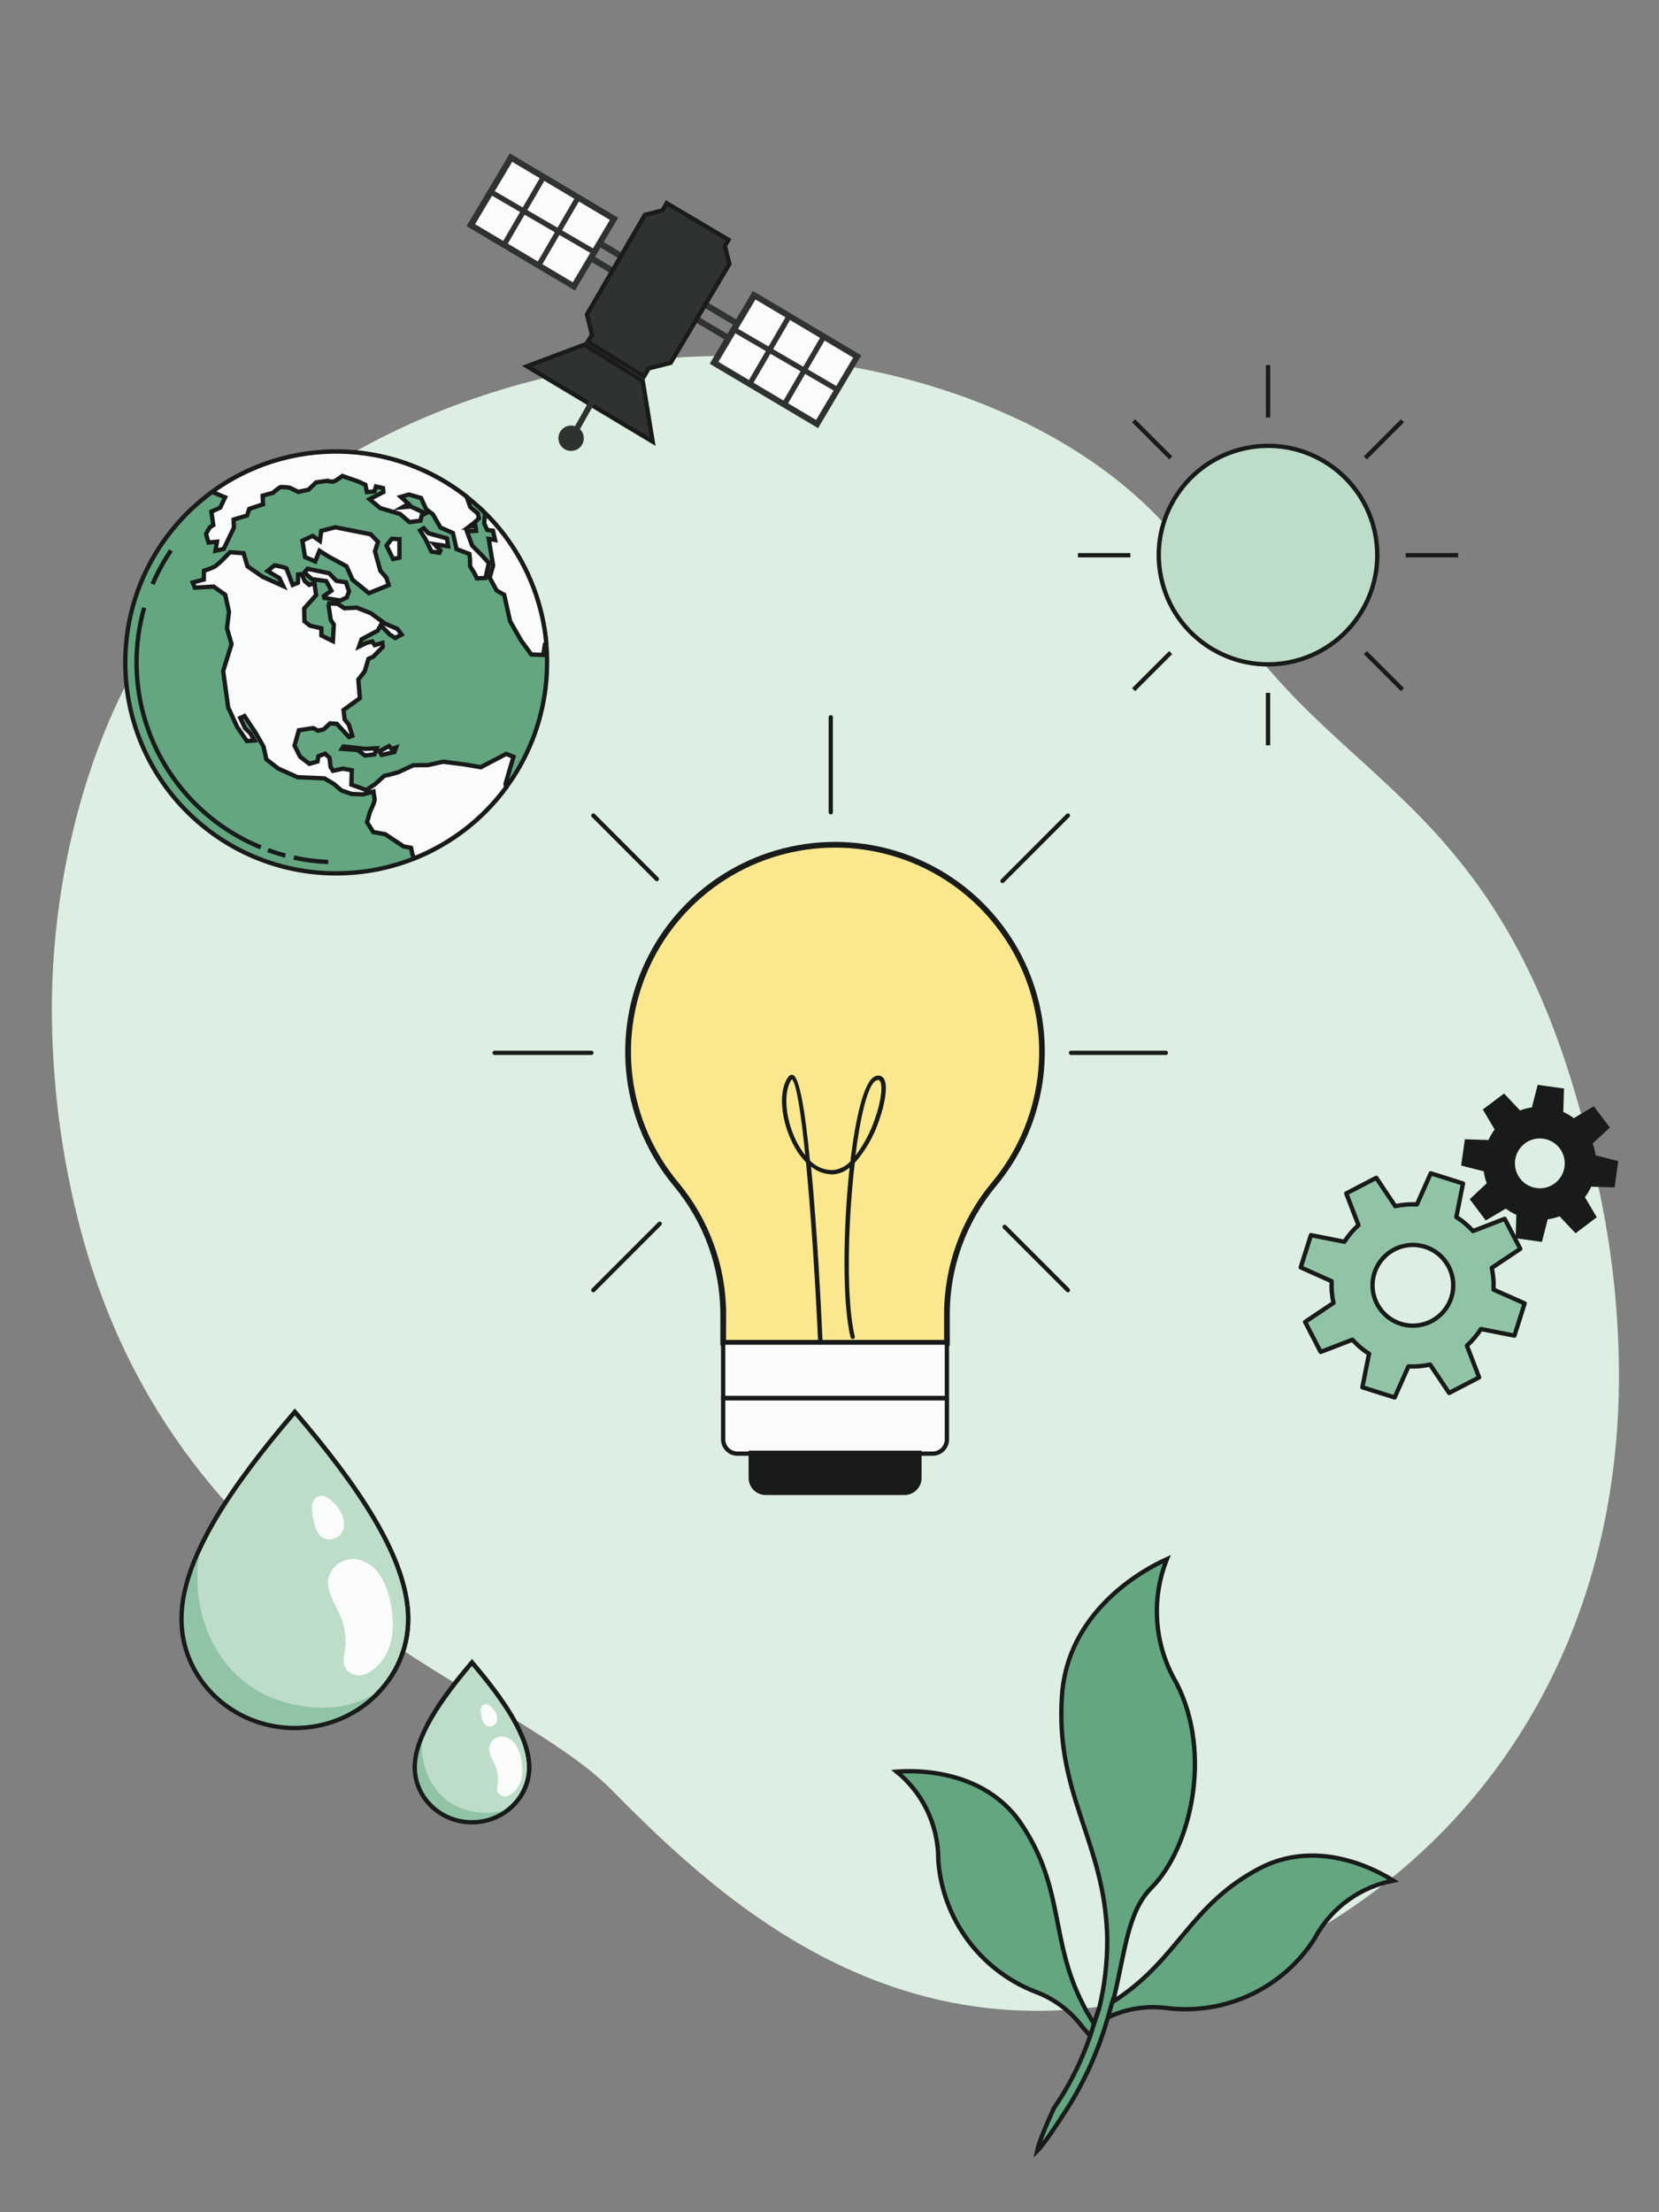 <svg width="768" height="1024" viewBox="0 0 768 1024" fill="none" xmlns="http://www.w3.org/2000/svg">
<rect x="0" y="0" width="768" height="1024" fill="#808080" stroke="none"/>
<g clip-path="url(#clip0_823_3138)">
<path d="M374.511 166.886C443.471 174.979 523.747 207.167 560.963 272.413C617.219 370.973 702.652 362.126 741.145 555C746.881 583.128 749.669 611.82 749.458 640.572C749.32 654.64 748.318 668.684 746.457 682.618C730.081 805.437 648.801 888.612 550.226 919.526C420.578 960.278 335.052 881.207 283.401 828.765C231.75 776.323 71.886 738.799 32.646 549.487C26.547 520.612 23.659 491.102 24.038 461.54C25.229 394.088 45.919 320.382 89.924 269.186C93.179 265.344 96.6 261.604 100.185 257.965C169.371 186.759 280.547 155.949 374.511 166.886Z" fill="#DDEEE2"/>
<path d="M482.374 486.825C482.373 471.439 478.667 456.28 471.568 442.629C464.469 428.979 454.187 417.239 441.591 408.403C428.995 399.567 414.456 393.894 399.204 391.866C383.953 389.837 368.437 391.512 353.969 396.748C339.501 401.984 326.508 410.628 316.087 421.949C305.667 433.269 298.127 446.933 294.104 461.784C290.082 476.634 289.695 492.236 292.977 507.268C296.26 522.3 303.114 536.32 312.961 548.142C327.069 565.053 334.791 586.381 334.781 608.404V621.596H438.365V608.404C438.337 586.403 446.042 565.092 460.132 548.195C474.53 530.989 482.404 509.26 482.374 486.825Z" fill="#FBE88E"/>
<path d="M439.685 622.862H333.462V608.404C333.452 586.69 325.834 565.666 311.932 548.986C300.116 534.805 292.586 517.55 290.225 499.243C287.863 480.936 290.767 462.335 298.597 445.62C306.427 428.904 318.858 414.766 334.435 404.861C350.011 394.957 368.088 389.697 386.547 389.697C405.005 389.697 423.082 394.957 438.658 404.861C454.235 414.766 466.666 428.904 474.496 445.62C482.326 462.335 485.231 480.936 482.869 499.243C480.507 517.55 472.977 534.805 461.161 548.986C447.276 565.652 439.676 586.659 439.685 608.351V622.862ZM336.1 620.224H437.046V608.404C437.037 586.096 444.851 564.491 459.13 547.351C470.634 533.557 477.969 516.771 480.274 498.958C482.579 481.145 479.759 463.044 472.144 446.777C464.529 430.509 452.435 416.75 437.279 407.11C422.124 397.471 404.534 392.351 386.573 392.351C368.612 392.351 351.022 397.471 335.867 407.11C320.711 416.75 308.617 430.509 301.002 446.777C293.388 463.044 290.567 481.145 292.872 498.958C295.177 516.771 302.512 533.557 314.016 547.351C328.31 564.506 336.142 586.127 336.153 608.457L336.1 620.224Z" fill="#181B1A"/>
<path d="M379.66 621.068C379.406 621.068 379.162 620.969 378.979 620.792C378.797 620.614 378.691 620.373 378.684 620.118C377.339 591.096 375.333 560.965 373.117 538.037C371.146 536.012 369.443 533.742 368.051 531.283C362.326 521.362 359.529 506.455 364.753 498.698C365.624 497.432 366.547 497.458 367.022 497.59C370.188 498.487 372.906 515.61 374.938 537.166C376.327 538.626 378.009 539.778 379.872 540.546C381.736 541.314 383.74 541.682 385.755 541.625C388.781 541.235 391.578 539.809 393.67 537.588C396.098 517.035 400.029 500.466 404.91 498.302C405.483 497.968 406.146 497.819 406.807 497.875C407.468 497.932 408.096 498.192 408.604 498.619C411.585 501.257 409.606 511.02 407.021 518.433C404.623 525.742 400.773 532.491 395.702 538.274C392.43 566.4 391.665 602.415 395.702 618.614C395.733 618.739 395.74 618.869 395.721 618.996C395.703 619.124 395.659 619.246 395.593 619.356C395.526 619.467 395.439 619.563 395.336 619.639C395.232 619.716 395.114 619.771 394.99 619.802C394.734 619.866 394.464 619.828 394.237 619.694C394.01 619.561 393.844 619.344 393.776 619.089C389.897 603.575 390.214 568.748 393.327 540.438C391.272 542.212 388.72 543.308 386.019 543.578C382.171 543.749 378.4 542.458 375.465 539.963C378.236 568.748 380.056 604.261 380.742 619.96C380.749 620.092 380.73 620.224 380.686 620.348C380.642 620.472 380.574 620.587 380.486 620.685C380.398 620.783 380.291 620.863 380.172 620.919C380.053 620.976 379.924 621.009 379.792 621.015L379.66 621.068ZM406.572 499.912C406.242 499.92 405.918 500.001 405.622 500.149C401.797 501.864 398.34 516.349 395.992 534.95C399.91 529.785 402.966 524.021 405.042 517.879C408.314 508.592 408.683 501.6 407.153 500.176C406.999 500.017 406.792 499.923 406.572 499.912ZM366.574 499.569L366.389 499.806C362.168 506.059 363.751 519.753 369.766 530.306C370.658 531.848 371.663 533.321 372.774 534.713C370.769 514.766 368.579 501.02 366.574 499.569Z" fill="#181B1A"/>
<path d="M438.365 621.569H334.781V647.188H438.365V621.569Z" fill="#FAFBFB"/>
<path d="M438.365 648.191H334.781C334.515 648.191 334.26 648.085 334.072 647.897C333.884 647.709 333.778 647.454 333.778 647.188V621.569C333.778 621.439 333.804 621.31 333.855 621.19C333.906 621.069 333.98 620.961 334.074 620.87C334.167 620.779 334.278 620.707 334.399 620.66C334.521 620.612 334.651 620.59 334.781 620.593H438.365C438.494 620.593 438.621 620.618 438.739 620.667C438.858 620.717 438.965 620.788 439.056 620.879C439.146 620.97 439.218 621.077 439.267 621.196C439.316 621.314 439.342 621.441 439.342 621.569V647.162C439.345 647.294 439.323 647.425 439.276 647.548C439.228 647.671 439.157 647.783 439.067 647.879C438.976 647.974 438.868 648.051 438.747 648.105C438.627 648.158 438.497 648.188 438.365 648.191ZM335.757 646.212H437.363V622.466H335.757V646.212Z" fill="#181B1A"/>
<path d="M334.781 647.162H438.365V666.159C438.365 667.915 437.668 669.6 436.426 670.842C435.184 672.083 433.499 672.781 431.743 672.781H341.403C339.647 672.781 337.962 672.083 336.72 670.842C335.478 669.6 334.781 667.915 334.781 666.159V647.162Z" fill="#FAFBFB"/>
<path d="M431.743 673.863H341.403C339.386 673.863 337.45 673.063 336.021 671.639C334.592 670.215 333.785 668.282 333.778 666.264V647.162C333.778 646.896 333.884 646.641 334.072 646.453C334.26 646.265 334.515 646.16 334.781 646.16H438.365C438.627 646.167 438.875 646.275 439.057 646.462C439.24 646.65 439.342 646.901 439.342 647.162V666.159C439.356 667.166 439.169 668.165 438.794 669.099C438.418 670.033 437.861 670.884 437.154 671.6C436.447 672.317 435.604 672.886 434.675 673.275C433.747 673.663 432.75 673.863 431.743 673.863ZM335.757 648.244V666.264C335.764 667.757 336.362 669.187 337.42 670.24C338.478 671.293 339.91 671.884 341.403 671.884H431.743C433.231 671.877 434.657 671.283 435.709 670.231C436.762 669.178 437.356 667.753 437.363 666.264V648.244H335.757Z" fill="#181B1A"/>
<path d="M347.841 672.834H425.279V684.101C425.279 685.857 424.581 687.541 423.339 688.783C422.097 690.025 420.412 690.723 418.656 690.723H354.463C352.707 690.723 351.022 690.025 349.781 688.783C348.539 687.541 347.841 685.857 347.841 684.101V672.808V672.834Z" fill="#181B1A"/>
<path d="M418.656 692.015H354.463C352.364 692.015 350.351 691.181 348.866 689.697C347.382 688.212 346.548 686.199 346.548 684.1V671.488H426.624V684.1C426.624 685.144 426.418 686.177 426.017 687.141C425.615 688.105 425.028 688.98 424.287 689.716C423.546 690.451 422.668 691.033 421.701 691.428C420.735 691.823 419.7 692.022 418.656 692.015ZM349.16 674.1V684.1C349.16 685.499 349.716 686.842 350.705 687.831C351.695 688.821 353.037 689.377 354.437 689.377H418.63C420.029 689.377 421.371 688.821 422.361 687.831C423.351 686.842 423.906 685.499 423.906 684.1V674.127L349.16 674.1Z" fill="#181B1A"/>
<path d="M539.865 488.329H495.988C495.845 488.353 495.698 488.345 495.558 488.306C495.418 488.267 495.288 488.198 495.177 488.104C495.066 488.01 494.977 487.893 494.916 487.761C494.855 487.629 494.824 487.485 494.824 487.34C494.824 487.195 494.855 487.051 494.916 486.919C494.977 486.787 495.066 486.67 495.177 486.576C495.288 486.482 495.418 486.413 495.558 486.374C495.698 486.335 495.845 486.327 495.988 486.351H539.865C540.1 486.389 540.313 486.51 540.467 486.691C540.621 486.872 540.706 487.102 540.706 487.34C540.706 487.578 540.621 487.808 540.467 487.989C540.313 488.17 540.1 488.291 539.865 488.329Z" fill="#181B1A"/>
<path d="M273.596 488.329H229.165C229.021 488.353 228.874 488.345 228.734 488.306C228.594 488.267 228.464 488.198 228.353 488.104C228.243 488.01 228.154 487.893 228.093 487.761C228.032 487.629 228 487.485 228 487.34C228 487.195 228.032 487.051 228.093 486.919C228.154 486.787 228.243 486.67 228.353 486.576C228.464 486.482 228.594 486.413 228.734 486.374C228.874 486.335 229.021 486.327 229.165 486.351H273.596C273.739 486.327 273.886 486.335 274.026 486.374C274.166 486.413 274.296 486.482 274.407 486.576C274.518 486.67 274.607 486.787 274.668 486.919C274.729 487.051 274.76 487.195 274.76 487.34C274.76 487.485 274.729 487.629 274.668 487.761C274.607 487.893 274.518 488.01 274.407 488.104C274.296 488.198 274.166 488.267 274.026 488.306C273.886 488.345 273.739 488.353 273.596 488.329Z" fill="#181B1A"/>
<path d="M384.594 376.988C384.329 376.988 384.073 376.882 383.885 376.694C383.697 376.506 383.592 376.251 383.592 375.985V331.976C383.599 331.715 383.707 331.467 383.895 331.284C384.082 331.102 384.333 331 384.594 331C384.853 331 385.102 331.103 385.285 331.286C385.468 331.469 385.571 331.717 385.571 331.976V375.985C385.574 376.116 385.552 376.245 385.504 376.367C385.457 376.488 385.385 376.599 385.294 376.693C385.203 376.786 385.094 376.86 384.974 376.911C384.854 376.962 384.725 376.988 384.594 376.988Z" fill="#181B1A"/>
<path d="M464.064 408.781C463.806 408.775 463.561 408.672 463.378 408.49C463.285 408.399 463.21 408.291 463.16 408.171C463.109 408.05 463.083 407.921 463.083 407.791C463.083 407.661 463.109 407.532 463.16 407.412C463.21 407.292 463.285 407.183 463.378 407.092L493.667 376.776C493.759 376.685 493.868 376.612 493.988 376.562C494.108 376.512 494.236 376.487 494.366 376.487C494.496 376.487 494.625 376.512 494.745 376.562C494.865 376.612 494.974 376.685 495.065 376.776C495.157 376.868 495.23 376.977 495.28 377.097C495.329 377.217 495.355 377.346 495.355 377.476C495.355 377.605 495.329 377.734 495.28 377.854C495.23 377.974 495.157 378.083 495.065 378.175L464.776 408.49C464.584 408.673 464.329 408.777 464.064 408.781Z" fill="#181B1A"/>
<path d="M274.651 598.193C274.454 598.189 274.263 598.127 274.101 598.015C273.938 597.903 273.813 597.746 273.74 597.563C273.666 597.38 273.649 597.179 273.689 596.986C273.729 596.793 273.825 596.617 273.965 596.478L304.703 565.74C304.888 565.555 305.14 565.451 305.402 565.451C305.664 565.451 305.916 565.555 306.101 565.74C306.287 565.926 306.391 566.177 306.391 566.439C306.391 566.702 306.287 566.953 306.101 567.139L275.364 597.903C275.171 598.086 274.917 598.189 274.651 598.193Z" fill="#181B1A"/>
<path d="M304.069 407.883C303.815 407.888 303.569 407.794 303.383 407.62L273.965 378.175C273.872 378.084 273.797 377.975 273.747 377.855C273.696 377.735 273.67 377.606 273.67 377.476C273.67 377.345 273.696 377.216 273.747 377.096C273.797 376.976 273.872 376.867 273.965 376.776C274.155 376.6 274.405 376.502 274.664 376.502C274.923 376.502 275.173 376.6 275.363 376.776L304.782 406.195C304.96 406.389 305.058 406.644 305.058 406.907C305.058 407.171 304.96 407.425 304.782 407.62C304.588 407.798 304.332 407.892 304.069 407.883Z" fill="#181B1A"/>
<path d="M494.353 598.193C494.096 598.188 493.85 598.084 493.667 597.903L464.354 568.59C464.178 568.4 464.08 568.15 464.08 567.891C464.08 567.632 464.178 567.382 464.354 567.192C464.447 567.098 464.558 567.023 464.681 566.972C464.803 566.921 464.934 566.895 465.067 566.895C465.199 566.895 465.33 566.921 465.452 566.972C465.575 567.023 465.686 567.098 465.779 567.192L495.065 596.478C495.243 596.673 495.342 596.927 495.342 597.191C495.342 597.454 495.243 597.708 495.065 597.903C494.874 598.088 494.619 598.192 494.353 598.193Z" fill="#181B1A"/>
<path d="M272.387 111.264L303.776 129.898C304.106 130.087 304.497 130.138 304.863 130.039C305.23 129.94 305.542 129.7 305.731 129.37C305.92 129.041 305.971 128.65 305.872 128.284C305.773 127.917 305.532 127.605 305.203 127.416L273.842 108.696C273.513 108.503 273.121 108.449 272.751 108.545C272.382 108.641 272.066 108.881 271.873 109.21C271.68 109.539 271.626 109.931 271.722 110.301C271.819 110.67 272.058 110.986 272.387 111.179V111.264Z" fill="#2E3330"/>
<path d="M268.363 118.027C278.807 124.248 289.271 130.459 299.753 136.661C300.082 136.851 300.473 136.901 300.839 136.802C301.206 136.703 301.518 136.463 301.707 136.133C301.897 135.804 301.947 135.413 301.848 135.047C301.749 134.68 301.509 134.368 301.179 134.179L269.79 115.545C269.461 115.352 269.068 115.297 268.699 115.394C268.33 115.49 268.014 115.729 267.821 116.058C267.628 116.388 267.574 116.78 267.67 117.149C267.766 117.519 268.006 117.834 268.335 118.027H268.363Z" fill="#2E3330"/>
<path d="M236.004 71L216 104.672L266.166 134.492L285.685 101.648L286.141 100.763L236.004 71Z" fill="#2E3330"/>
<path d="M237.109 74.903L219.941 103.771L265.168 130.667L282.336 101.799L237.109 74.903Z" fill="#FAFBFB"/>
<path d="M252.678 82.526L250.558 81.291L232.121 112.955L234.242 114.19L252.678 82.526Z" fill="#2E3330"/>
<path d="M227.866 87.8L226.631 89.92L274.201 117.618L275.436 115.497L227.866 87.8Z" fill="#2E3330"/>
<path d="M268.816 91.824L266.695 90.589L248.265 122.256L250.386 123.491L268.816 91.824Z" fill="#2E3330"/>
<path d="M342.328 157.892C331.865 151.69 321.402 145.479 310.939 139.258C310.608 139.098 310.23 139.07 309.879 139.177C309.528 139.285 309.231 139.521 309.047 139.839C308.863 140.156 308.805 140.532 308.886 140.89C308.967 141.248 309.181 141.562 309.483 141.769L340.873 160.375C341.202 160.568 341.595 160.622 341.964 160.526C342.333 160.429 342.649 160.19 342.842 159.861C343.035 159.532 343.089 159.139 342.993 158.77C342.897 158.401 342.657 158.085 342.328 157.892Z" fill="#2E3330"/>
<path d="M346.352 151.129L314.963 132.495C314.632 132.335 314.254 132.306 313.903 132.414C313.552 132.522 313.255 132.758 313.071 133.076C312.887 133.393 312.829 133.769 312.91 134.127C312.991 134.484 313.205 134.799 313.507 135.006L344.897 153.611C345.06 153.705 345.24 153.766 345.426 153.79C345.613 153.814 345.802 153.801 345.984 153.752C346.165 153.703 346.335 153.619 346.484 153.504C346.633 153.39 346.758 153.247 346.852 153.084C346.945 152.921 347.006 152.741 347.03 152.554C347.054 152.368 347.041 152.178 346.992 151.997C346.943 151.815 346.859 151.645 346.744 151.496C346.63 151.347 346.487 151.223 346.324 151.129H346.352Z" fill="#2E3330"/>
<path d="M297.526 176.28L302.153 204.435L243.917 169.542L270.509 159.571L297.526 176.28Z" fill="#2E3330" stroke="#181B1A" stroke-width="2"/>
<path d="M276.942 178.147L264.191 200.769L266.528 202.086L279.279 179.465L276.942 178.147Z" fill="#2E3330"/>
<path d="M262.941 197.157C264.068 196.872 265.253 196.927 266.348 197.316C267.443 197.704 268.398 198.408 269.093 199.339C269.788 200.27 270.192 201.385 270.253 202.545C270.314 203.705 270.031 204.858 269.438 205.857C268.845 206.856 267.969 207.656 266.921 208.158C265.873 208.66 264.701 208.84 263.551 208.675C262.401 208.511 261.325 208.009 260.46 207.234C259.595 206.459 258.979 205.445 258.69 204.32C258.497 203.57 258.454 202.79 258.564 202.024C258.673 201.258 258.933 200.521 259.328 199.855C259.723 199.19 260.246 198.609 260.866 198.146C261.486 197.683 262.191 197.347 262.941 197.157Z" fill="#2E3330"/>
<path d="M337.245 111.013L335.764 113.49L335.55 113.847L335.652 114.249L337.661 122.18L310.463 167.953L300.706 170.42L300.301 170.522L300.089 170.884L298.096 174.28L272.078 158.165L273.838 155.306L274.059 154.947L273.957 154.54L271.715 145.545L298.551 99.46L306.248 97.509L306.65 97.407L306.862 97.05L308.635 94.058L337.245 111.013Z" fill="#2E3330" stroke="#181B1A" stroke-width="2"/>
<path d="M378.712 198.184L398.715 164.483L348.549 134.692L329.059 167.508L328.603 168.421L378.712 198.184Z" fill="#2E3330"/>
<path d="M349.733 138.623L332.565 167.49L377.792 194.387L394.959 165.519L349.733 138.623Z" fill="#FAFBFB"/>
<path d="M361.945 186.748L364.066 187.983L382.502 156.319L380.381 155.084L361.945 186.748Z" fill="#2E3330"/>
<path d="M386.828 181.31L388.062 179.189L340.493 151.492L339.258 153.613L386.828 181.31Z" fill="#2E3330"/>
<path d="M345.911 177.299L348.032 178.534L366.462 146.867L364.341 145.632L345.911 177.299Z" fill="#2E3330"/>
<path d="M435.267 821.138C447.845 823.424 462.838 829.452 472.848 844.382C482.951 859.449 486.188 872.868 488.893 886.376C491.513 899.463 493.643 912.703 501.117 927.402L501.857 928.829L502.754 930.614L502.768 930.642L502.783 930.668C504.167 933.048 505.526 935.368 507.068 937.599C506.77 938.805 506.529 940.076 506.279 941.299C506.12 942.076 505.955 942.839 505.77 943.58L500.954 938.107C495.437 930.738 487.909 925.12 479.274 921.929L479.275 921.929C466.802 917.073 455.96 908.78 448.009 898.012C440.064 887.253 435.33 874.462 434.355 861.123C434.43 852.861 432.551 844.698 428.869 837.301C425.553 830.64 420.86 824.77 415.112 820.075C416.184 819.991 417.579 819.911 419.234 819.877C423.321 819.794 428.981 819.996 435.267 821.138Z" fill="#63A680" stroke="#181B1A" stroke-width="2"/>
<path d="M626.955 862.112C632.986 864.037 638.024 866.489 641.552 868.459C642.95 869.239 644.109 869.943 644.998 870.508C637.723 871.883 630.814 874.792 624.735 879.052C617.97 883.792 612.425 890.069 608.557 897.368C601.332 908.656 591.054 917.666 578.915 923.35C567.144 928.861 554.092 931.025 541.187 929.619L539.939 929.471C530.808 928.301 521.533 929.762 513.205 933.682L506.642 936.061L508.508 930.425C510.876 929.159 513.2 927.795 515.568 926.286L515.567 926.285L517.228 925.253L517.242 925.245L517.256 925.235C531.651 915.618 540.139 904.631 548.988 894.054C557.837 883.477 567.088 873.251 583.079 864.854C598.925 856.532 614.886 858.258 626.955 862.112Z" fill="#63A680" stroke="#181B1A" stroke-width="2"/>
<path d="M508.778 929.875L508.788 929.837C511.345 919.308 512.616 908.507 512.574 897.672L512.575 897.672L512.575 897.661L512.554 896.615C512.042 874.735 506.022 858.245 500.551 841.657C494.994 824.808 489.979 807.805 491.63 784.676C493.269 761.709 505.923 745.741 518.239 735.483C524.394 730.355 530.45 726.667 534.967 724.262C537.108 723.123 538.901 722.273 540.191 721.695C536.663 730.536 535.109 740.052 535.651 749.575C536.238 759.913 539.279 769.961 544.519 778.89C553.029 795.313 554.687 814.492 551.947 831.864C549.205 849.256 542.077 864.699 533.179 873.662C527.655 879.153 524.617 886.351 522.311 894.831C521.157 899.074 520.178 903.667 519.17 908.553C518.165 913.426 517.127 918.594 515.849 924.049C515.218 925.569 514.724 927.267 514.259 928.969C513.778 930.724 513.328 932.478 512.772 934.159L512.765 934.18L512.759 934.2C508.511 949.153 502.104 963.406 493.742 976.509C489.988 982.344 487.061 986.683 484.813 989.812C482.562 992.944 481.023 994.818 480.035 995.768C480.127 995.285 480.277 994.692 480.481 994.008C481.395 990.936 483.245 986.389 484.885 982.575C485.702 980.675 486.461 978.971 487.016 977.742C487.293 977.127 487.519 976.63 487.676 976.289C487.754 976.118 487.815 975.985 487.856 975.896C487.867 975.873 487.876 975.852 487.884 975.835C495.626 964.551 501.644 952.181 505.742 939.129L506.134 937.862L508.778 929.875Z" fill="#63A680" stroke="#181B1A" stroke-width="2"/>
<path d="M155.624 404.272C209.54 404.272 253.248 360.564 253.248 306.648C253.248 252.731 209.54 209.023 155.624 209.023C101.708 209.023 58 252.731 58 306.648C58 360.564 101.708 404.272 155.624 404.272Z" fill="#63A680" stroke="#181B1A" stroke-width="2" stroke-miterlimit="10"/>
<path d="M136.016 396.971C141.25 398.112 146.576 398.789 151.93 398.994" stroke="#181B1A" stroke-width="2" stroke-miterlimit="10"/>
<path d="M124.053 393.504C126.699 394.464 129.389 395.314 132.116 396.033" stroke="#181B1A" stroke-width="2" stroke-miterlimit="10"/>
<path d="M66.731 281.358C60.517 303.24 62.588 326.643 72.547 347.094C82.505 367.544 99.653 383.605 120.711 392.206" stroke="#181B1A" stroke-width="2" stroke-miterlimit="10"/>
<path d="M79.155 254.771C75.817 259.697 72.957 264.93 70.615 270.4" stroke="#181B1A" stroke-width="2" stroke-miterlimit="10"/>
<path d="M142.393 263.29L152.348 265.349L155.742 268.868L160.162 269.55L161.569 273.742L160.536 276.587L157.523 277.965L150.134 276.763L149.936 275.854L153.425 273.42L151.014 268.97L144.409 268.062L140.891 265.049L142.393 263.29Z" fill="#FAFBFB" stroke="#181B1A" stroke-width="2" stroke-miterlimit="10"/>
<path d="M222.6 355.13L214.706 353.796L205.176 352.586L198.169 354.14L191.308 354.243L184.417 357.431L180.4 358.568L177.908 359.117L173.759 362.885L169.639 365.7L162.676 363.208L162.859 356.53L158.659 355.797L154.136 356.801L153.014 354.946L152.56 350.775L150.478 348.862L147.407 350.02L147.004 352.483L143.214 353.561L138.918 350.248L136.353 345.117L138.339 338.028L144.995 337.024L147.157 338.211L149.877 337.603L152.809 334.818L155.946 335.067L161.576 341.173L163.108 340.601L161.503 335.47L159.546 333.051L159.04 328.653L166.605 323.177L165.872 314.557L168.804 310.811L170.592 304.947L172.755 303.987L177.204 299.442L177.028 297.58L173.458 298.613L172.381 296.95L169.889 297.507L166.223 299.266L167.382 295.923L174.858 291.906L176.215 289.473L180.488 293.746L182.98 295.33L185.912 293.717L183.904 291.078L178.399 288.747L171.648 283.843L165.139 281.255L159.509 281.556L156.188 279.445L152.369 279.342L152.12 280.347L153.124 287.002L154.532 289.07L154.099 296.759L148.777 294.142V290.821L143.529 289.619L140.941 287.581L140.817 281.673L146.322 275.472L145.589 269.938L143.148 270.722L141.117 269.036L139.651 265.796L138.017 265.921L137.921 269.74L135.495 270.751L132.607 263.084L130.547 262.351L127.08 261.698L123.862 264.308L129.338 267.599L131.097 271.264L121.568 266.969L114.56 262.116L112.771 256.098L106.489 255.592L102.619 259.536C101.669 260.444 100.671 261.301 99.628 262.102C98.595 262.835 94.402 264.213 94.402 264.213L94.35 268.259L89.219 269.637L90.224 272.027L98.895 271.528L104.246 275.318L106.005 283.235L105.075 290.799L107.186 298.13L103.308 310.591L105.617 327.399L109.766 336.452L114.311 343.049L117.807 342.749L115.872 339.377L113.46 337.068L111.225 332.34L113.16 331.438L118.13 338.878L122 345.615L123.305 351.479L128.759 355.723L137.694 359.74L150.156 360.297L154.554 362.885L158.072 365.898L162.69 367.481L167.968 367.738L172.894 366.404C172.894 366.404 173.172 368.713 173.422 369.849C173.671 370.985 171.362 375.53 171.362 375.53L169.896 380.602L172.828 385.176L178.26 386.107L186.807 391.788L190.274 392.441L191.007 395.834L191.74 397.301C208.72 390.57 223.461 379.194 234.277 364.476L234.035 362.812L237.701 350.35L234.307 348.965L222.6 355.13Z" fill="#FAFBFB" stroke="#181B1A" stroke-width="2" stroke-miterlimit="10"/>
<path d="M226.28 260.562L222.843 256.817L218.569 252.543L216.157 245.946L220.38 245.719L220.101 243.41L217.11 243.835L219.346 242.149L221.714 239.95L221.208 237.685L217.689 234.672L216.033 229.929C199.312 216.768 178.752 209.425 157.477 209.018C136.201 208.61 115.375 215.16 98.162 227.672L104.203 230.208L101.938 234.98L97.84 236.842L98.749 243.05L97.085 244.128L95.377 247.119L96.506 251.143L100.457 250.74L99.724 254.933L103.572 254.082L108.271 244.26L108.146 240.492L114.377 238.638L115.359 235.566L121.766 233.433L121.59 229.438L126.289 228.155C126.289 228.155 129.279 225.59 129.954 225.443C131.325 225.435 132.694 225.528 134.051 225.722L138.046 227.679L142.826 226.667L146.344 223.281L151.644 222.548C152.5 222.878 153.422 222.998 154.334 222.9C155.463 222.643 158.505 220.312 158.505 220.312L165.967 222.922L169.134 224.388L169.867 227.782L173.363 227.481L174.038 225.194L177.285 225.927L177.461 227.782L171.076 231.066L176.024 235.185L185.172 237.905L189.571 241.672L194.643 241.02L195.273 238.506L196.981 237.655L190.098 234.437L186.382 234.789L189.116 233.228L185.546 229.988L189.343 228.903L194.922 230.516L197.26 235.691L200.397 238.081L203.894 244.187L209.67 246.701L211.334 254.163L217.286 256.406L217.594 258.92V262.014L219.859 265.782L220.761 267.717L224.756 267.541L225.709 263.297L226.28 260.562Z" fill="#FAFBFB" stroke="#181B1A" stroke-width="2" stroke-miterlimit="10"/>
<path d="M224.191 237.12L224.477 238.418L224.154 242.288L225.532 245.308L228.223 245.66L229.175 249.955L226.243 249.428L228.274 261.794L226.669 267.372L229.879 273.302L233.427 275.362L236.139 287.582L241.19 296.422L245.962 302.96L251.467 303.158L252.273 298.232L252.882 297.499C252.494 293.462 251.86 289.452 250.983 285.492C246.925 267.114 237.617 250.309 224.191 237.12Z" fill="#FAFBFB" stroke="#181B1A" stroke-width="2" stroke-miterlimit="10"/>
<path d="M171.597 247.31L155.214 244.062L148.704 245.748L148.074 250.396L144.709 248.057L139.989 250.293L141.191 257.858L145.912 259.896L147.898 254.948L152.047 257.587L160.418 262.132L163.226 268.392L170.768 274.549L179.917 270.855L178.934 267.519L176.046 264.125L173.583 255.175L174.991 250.828L171.597 247.31Z" fill="#FAFBFB" stroke="#181B1A" stroke-width="2" stroke-miterlimit="10"/>
<path d="M184.916 249.574L181.324 249.42L178.934 252.565L181.976 258.766L184.916 258.114V249.574Z" fill="#FAFBFB" stroke="#181B1A" stroke-width="2" stroke-miterlimit="10"/>
<path d="M206.907 249.201L198.316 246.833L196.124 244.473L194.467 245.558L197.055 249.728L199.723 255.307L203.418 255.908L203.894 254.852L201.101 251.913L207.486 252.866L206.907 249.201Z" fill="#FAFBFB" stroke="#181B1A" stroke-width="2" stroke-miterlimit="10"/>
<path d="M158.997 345.52L158.293 346.627L165.528 347.155L168.944 349.72L173.342 349.214L174.376 346.378L168.973 346.627L158.997 345.52Z" fill="#FAFBFB" stroke="#181B1A" stroke-width="2" stroke-miterlimit="10"/>
<path d="M180.078 345.344L175.629 347.756L176.714 349.42L182.593 348.108L183.326 346.048L181.339 346.73L180.078 345.344Z" fill="#FAFBFB" stroke="#181B1A" stroke-width="2" stroke-miterlimit="10"/>
<path d="M136.487 653.54C151.091 670.623 164.13 687.507 173.563 703.601C183.168 719.986 188.977 735.453 188.977 749.407C188.977 777.248 165.52 799.879 136.488 799.879C107.457 799.879 84 777.248 84 749.407C84 735.453 89.809 719.975 99.413 703.583C108.846 687.485 121.885 670.6 136.487 653.54Z" fill="#BDDDC8" stroke="#181B1A" stroke-width="2"/>
<path d="M181.445 777.311C173.099 786.006 160.278 792.592 140.813 789.853C93.793 783.22 84.387 733.077 95.67 708.181C87.744 722.774 83 736.667 83 749.407C83 777.836 106.941 800.879 136.488 800.879C145.34 800.938 154.07 798.819 161.91 794.709C169.749 790.599 176.458 784.624 181.445 777.311Z" fill="#91C4A6"/>
<path d="M145.414 705.048C146.475 709.326 148.806 713.207 153.457 712.554C154.96 712.326 156.342 711.6 157.384 710.493C158.426 709.385 159.066 707.961 159.203 706.447C159.407 703.652 158.61 700.875 156.953 698.614C155.467 696.243 153.401 694.29 150.951 692.938C150.197 692.545 149.349 692.372 148.502 692.438C147.655 692.503 146.843 692.806 146.16 693.311C145.572 693.873 145.111 694.553 144.805 695.306C144.5 696.06 144.358 696.869 144.388 697.682C144.444 700.169 144.788 702.641 145.414 705.048Z" fill="#FAFBFB"/>
<path d="M181.606 747.498C182.399 756.516 181.239 766.304 172.561 772.993C170.868 774.296 168.69 775.51 166.156 775.518C162.853 775.518 160.237 773.403 159.456 771.173C158.674 768.943 159.278 766.623 159.621 764.353C160.451 758.845 159.74 753.278 157.526 747.957C155.632 743.416 152.625 739.046 151.974 734.341C151.323 729.635 153.714 724.266 159.846 722.192C166.31 720.02 172.526 724.471 175.142 728.094C179.333 733.915 181.049 741.071 181.606 747.498Z" fill="#FAFBFB"/>
<path d="M136.487 653.54C151.091 670.623 164.13 687.507 173.563 703.601C183.168 719.986 188.977 735.453 188.977 749.407C188.977 777.248 165.52 799.879 136.488 799.879C107.457 799.879 84 777.248 84 749.407C84 735.453 89.809 719.975 99.413 703.583C108.846 687.485 121.885 670.6 136.487 653.54Z" stroke="#181B1A" stroke-width="2"/>
<path d="M218.487 769.54C225.835 778.162 232.375 786.665 237.122 794.764C242.04 803.155 244.977 811.014 244.977 818.059C244.977 832.08 233.157 843.511 218.488 843.511C203.819 843.511 192 832.08 192 818.059C192 811.014 194.936 803.149 199.854 794.755C204.601 786.654 211.141 778.151 218.487 769.54Z" fill="#BDDDC8" stroke="#181B1A" stroke-width="2"/>
<path d="M241.592 832.399C237.303 836.868 230.714 840.252 220.711 838.844C196.547 835.436 191.713 809.667 197.511 796.872C193.438 804.372 191 811.512 191 818.059C191 832.669 203.304 844.511 218.488 844.511C223.037 844.541 227.524 843.452 231.553 841.34C235.582 839.228 239.029 836.157 241.592 832.399Z" fill="#91C4A6"/>
<path d="M223.076 795.262C223.621 797.461 224.819 799.455 227.209 799.12C227.981 799.002 228.692 798.629 229.227 798.06C229.763 797.491 230.092 796.759 230.162 795.981C230.267 794.544 229.857 793.118 229.006 791.956C228.242 790.737 227.18 789.733 225.921 789.039C225.534 788.837 225.098 788.748 224.662 788.781C224.227 788.815 223.81 788.971 223.459 789.23C223.157 789.519 222.92 789.868 222.763 790.256C222.606 790.643 222.533 791.059 222.548 791.476C222.577 792.755 222.754 794.025 223.076 795.262Z" fill="#FAFBFB"/>
<path d="M241.675 817.078C242.082 821.712 241.486 826.742 237.026 830.18C236.156 830.85 235.037 831.473 233.735 831.478C232.038 831.478 230.693 830.391 230.291 829.245C229.89 828.099 230.2 826.907 230.377 825.74C230.803 822.909 230.437 820.048 229.3 817.314C228.326 814.98 226.781 812.734 226.446 810.316C226.112 807.898 227.341 805.139 230.492 804.073C233.814 802.956 237.008 805.244 238.353 807.106C240.506 810.097 241.389 813.775 241.675 817.078Z" fill="#FAFBFB"/>
<path d="M218.487 769.54C225.835 778.162 232.375 786.665 237.122 794.764C242.04 803.155 244.977 811.014 244.977 818.059C244.977 832.08 233.157 843.511 218.488 843.511C203.819 843.511 192 832.08 192 818.059C192 811.014 194.936 803.149 199.854 794.755C204.601 786.654 211.141 778.151 218.487 769.54Z" stroke="#181B1A" stroke-width="2"/>
<path d="M597.303 306.463C624.649 300.775 642.207 273.996 636.519 246.65C630.831 219.304 604.051 201.746 576.705 207.434C549.359 213.122 531.802 239.902 537.49 267.248C543.178 294.594 569.957 312.151 597.303 306.463Z" fill="#BDDDC8" stroke="#181B1A" stroke-width="2" stroke-miterlimit="10"/>
<path d="M587.008 169V193.277" stroke="#181B1A" stroke-width="2" stroke-miterlimit="10"/>
<path d="M587.008 320.722V345" stroke="#181B1A" stroke-width="2" stroke-miterlimit="10"/>
<path d="M675 257.008H650.722" stroke="#181B1A" stroke-width="2" stroke-miterlimit="10"/>
<path d="M523.277 257.008H499" stroke="#181B1A" stroke-width="2" stroke-miterlimit="10"/>
<path d="M649.231 194.769L632.068 211.948" stroke="#181B1A" stroke-width="2" stroke-miterlimit="10"/>
<path d="M541.948 302.067L524.769 319.231" stroke="#181B1A" stroke-width="2" stroke-miterlimit="10"/>
<path d="M524.769 194.769L541.948 211.948" stroke="#181B1A" stroke-width="2" stroke-miterlimit="10"/>
<path d="M632.068 302.067L649.231 319.231" stroke="#181B1A" stroke-width="2" stroke-miterlimit="10"/>
<path d="M703.78 578.065L696.56 564.167L681.885 569.846C679.629 567.333 677.036 565.144 674.179 563.343L677.264 547.823L662.336 543.103L655.946 557.502C652.579 557.327 649.204 557.603 645.91 558.321L637.121 545.193L623.224 552.413L628.885 567.098C626.375 569.353 624.184 571.939 622.372 574.785L606.861 571.719L602.141 586.646L616.468 593.074C616.29 596.439 616.572 599.812 617.305 603.1L604.159 611.899L611.379 625.796L626.064 620.135C628.322 622.646 630.915 624.835 633.769 626.639L630.685 642.159L645.63 646.869L652.003 632.48C655.367 632.654 658.74 632.372 662.029 631.643L670.846 644.779L684.725 637.569L679.064 622.884C681.571 620.622 683.759 618.03 685.568 615.179L701.078 618.245L705.798 603.318L691.408 596.945C691.58 593.572 691.301 590.191 690.58 586.891L703.78 578.065ZM662.68 611.527C659.4 613.231 655.689 613.924 652.015 613.519C648.341 613.114 644.87 611.628 642.041 609.25C639.211 606.872 637.151 603.708 636.119 600.159C635.088 596.61 635.132 592.834 636.246 589.31C637.361 585.786 639.495 582.671 642.379 580.36C645.264 578.049 648.769 576.645 652.451 576.326C656.133 576.007 659.827 576.787 663.066 578.567C666.305 580.348 668.944 583.049 670.648 586.328C672.933 590.727 673.377 595.852 671.883 600.578C670.388 605.304 667.078 609.242 662.68 611.527Z" fill="#91C4A6" stroke="#181B1A" stroke-width="2" stroke-linecap="round" stroke-linejoin="round"/>
<path d="M743.909 521.805L737.574 513.399L728.49 518.782C726.713 517.376 724.755 516.214 722.668 515.33L722.994 504.722L712.578 503.267L709.956 513.51C707.705 513.752 705.499 514.312 703.405 515.174L696.163 507.491L687.757 513.827L693.14 522.91C691.726 524.683 690.564 526.642 689.687 528.733L678.988 528.363L677.523 538.761L687.767 541.382C688.015 543.641 688.572 545.854 689.422 547.961L681.74 555.203L688.057 563.618L697.141 558.235C698.918 559.642 700.876 560.803 702.963 561.688L702.655 572.286L713.053 573.751L715.674 563.508C717.926 563.263 720.131 562.703 722.226 561.843L729.486 569.517L737.874 563.191L732.509 554.098C733.923 552.325 735.085 550.366 735.961 548.275L746.569 548.601L748.034 538.203L737.791 535.582C737.526 533.328 736.963 531.118 736.117 529.012L743.909 521.805ZM720.366 548.526C718.385 550.015 716.007 550.882 713.533 551.02C711.059 551.157 708.6 550.558 706.466 549.298C704.332 548.038 702.62 546.174 701.545 543.941C700.471 541.708 700.082 539.207 700.428 536.753C700.775 534.3 701.841 532.004 703.492 530.156C705.143 528.308 707.304 526.991 709.704 526.371C712.103 525.752 714.632 525.857 716.971 526.674C719.31 527.491 721.355 528.984 722.847 530.962C723.838 532.278 724.561 533.776 724.973 535.371C725.385 536.967 725.478 538.627 725.248 540.259C725.018 541.89 724.468 543.46 723.63 544.878C722.792 546.297 721.683 547.537 720.366 548.526Z" fill="#181B1A" stroke="#181B1A" stroke-width="2" stroke-miterlimit="10"/>
</g>
<defs>
<clipPath id="clip0_823_3138">
<rect width="768" height="1024" fill="white"/>
</clipPath>
</defs>
</svg>
